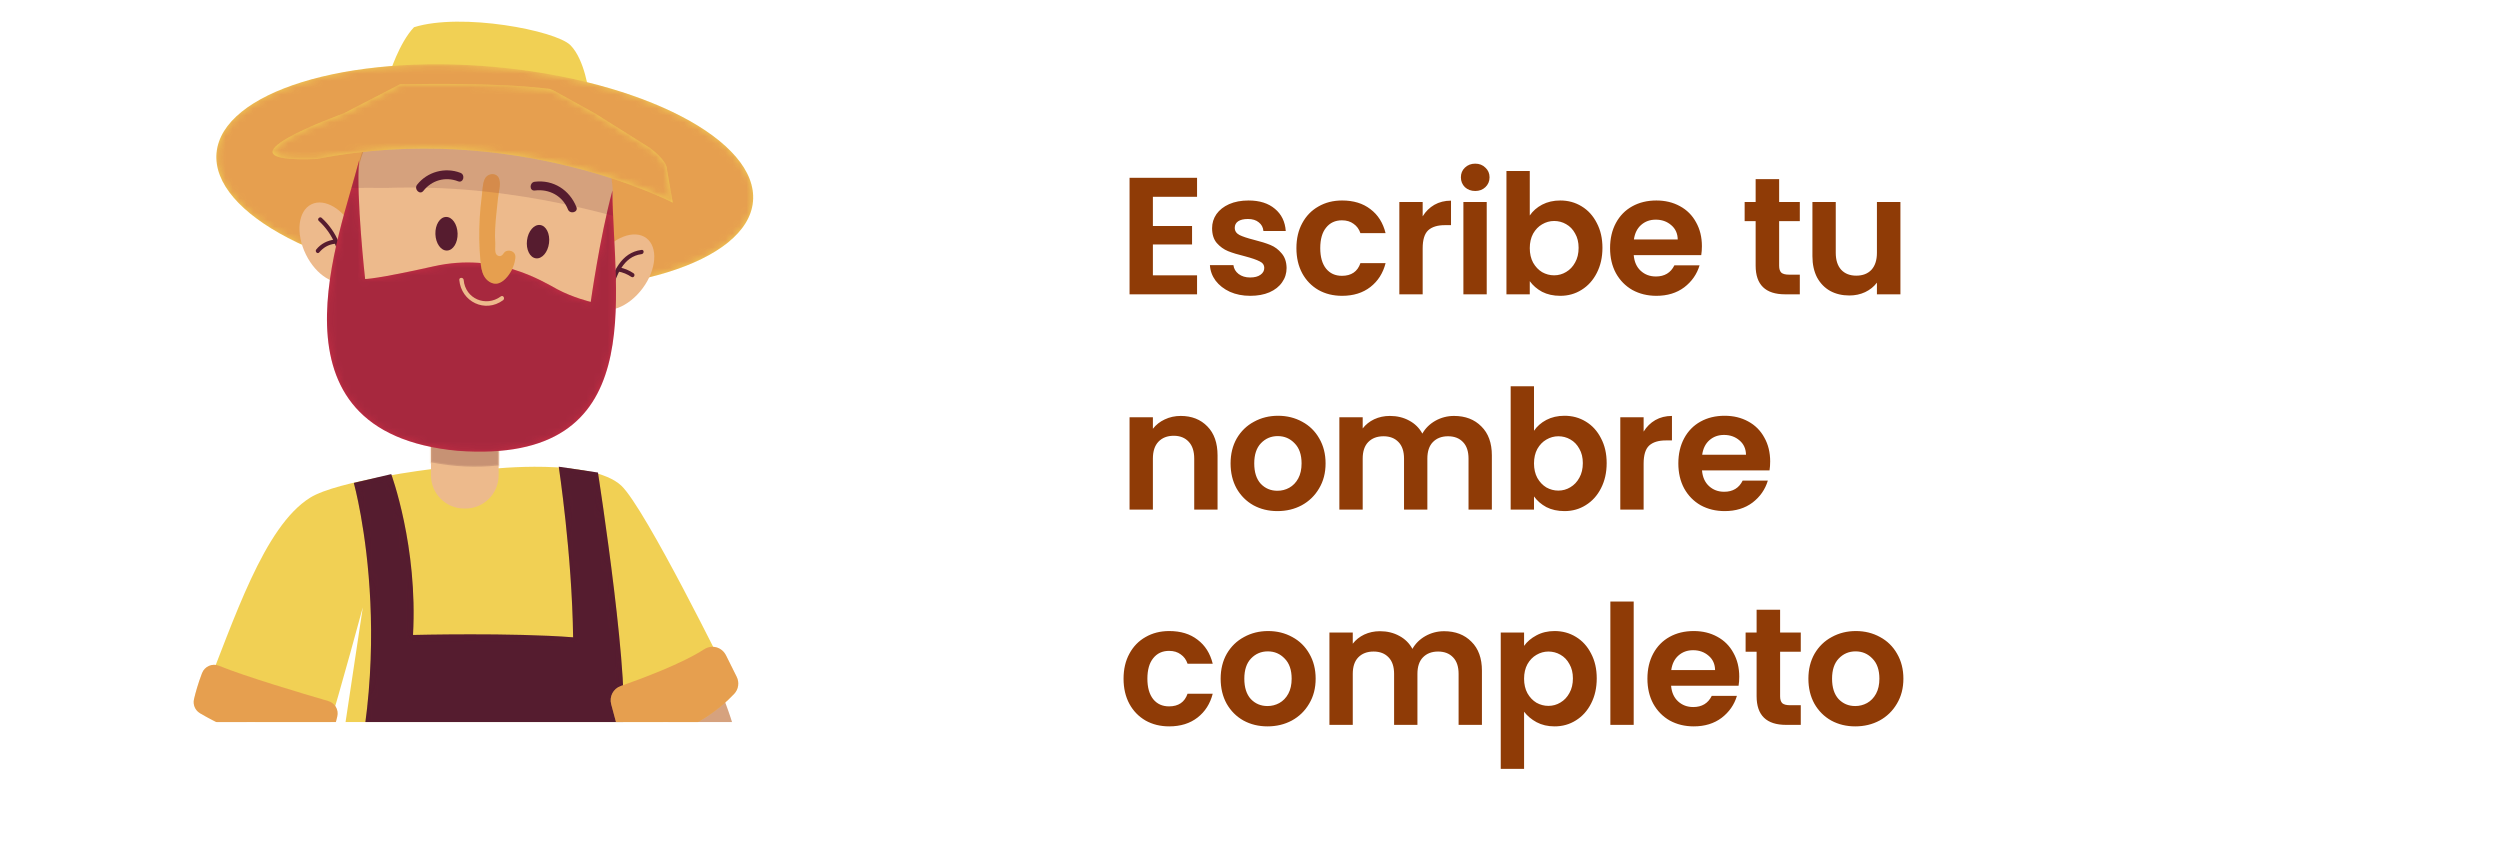 <svg width="360" height="125" viewBox="0 0 360 125" fill="none" xmlns="http://www.w3.org/2000/svg">
<g clip-path="url(#clip0_2424_17784)">
<g filter="url(#filter0_d_2424_17784)">
<path fill-rule="evenodd" clip-rule="evenodd" d="M29.263 97.248C33.736 86.083 37.978 72.719 44.663 68.545C48.6 66.088 62.228 64.418 62.228 64.418H70.665C70.665 64.418 85.183 62.796 89.465 66.814C92.927 70.065 104.75 94.133 104.75 94.133C104.75 94.133 96.924 102.372 89.465 102.372C89.683 112.363 89.723 121.397 89.723 121.397C89.723 121.397 90.015 122.734 90.49 125.191C78.131 126.222 61.278 126.263 46.869 122.625C47.175 119.041 47.365 116.883 47.385 116.659L52.245 84.332C52.245 84.332 49.177 95.734 46.978 102.936C43.544 102.936 31.951 100.187 29.263 97.241V97.248Z" fill="#F1D054"/>
<path fill-rule="evenodd" clip-rule="evenodd" d="M66.858 70.113H67.014C69.661 70.113 71.805 67.968 71.805 65.321V50.274H62.059V65.321C62.059 67.968 64.204 70.113 66.851 70.113H66.858Z" fill="#EDBA8C"/>
<path opacity="0.25" fill-rule="evenodd" clip-rule="evenodd" d="M71.812 63.903C68.568 64.249 65.269 64.1 62.066 63.455V56.376C65.29 56.898 68.547 57.163 71.812 57.177V63.903Z" fill="#561C2F" stroke="#EDBA8C" stroke-width="0.348" stroke-miterlimit="22.93"/>
<path fill-rule="evenodd" clip-rule="evenodd" d="M84.796 10.277C84.796 10.277 84.239 5.492 82.135 3.382C80.025 1.278 66.464 -1.349 59.616 0.802C57.464 3.069 56.086 7.542 56.086 7.542L84.796 10.277Z" fill="#F1D054"/>
<path fill-rule="evenodd" clip-rule="evenodd" d="M31.184 18.897C30.39 27.666 47.039 36.333 68.371 38.268C89.703 40.202 107.634 34.657 108.429 25.895C109.223 17.126 92.574 8.458 71.242 6.524C49.91 4.59 31.978 10.135 31.184 18.897Z" fill="#F1D054"/>
<mask id="mask0_2424_17784" style="mask-type:luminance" maskUnits="userSpaceOnUse" x="31" y="6" width="78" height="33">
<path d="M31.184 18.897C30.39 27.666 47.039 36.333 68.371 38.268C89.703 40.202 107.634 34.657 108.429 25.895C109.223 17.126 92.574 8.458 71.242 6.524C49.91 4.59 31.978 10.135 31.184 18.897Z" fill="white"/>
</mask>
<g mask="url(#mask0_2424_17784)">
<path opacity="0.3" fill-rule="evenodd" clip-rule="evenodd" d="M31.184 18.897C30.39 27.666 47.039 36.333 68.371 38.268C89.703 40.202 107.634 34.657 108.429 25.895C109.223 17.126 92.574 8.458 71.242 6.524C49.91 4.59 31.978 10.135 31.184 18.897Z" fill="#CB2E45"/>
</g>
<path fill-rule="evenodd" clip-rule="evenodd" d="M44.046 33.523C45.539 36.564 48.315 38.254 50.249 37.304C52.184 36.354 52.537 33.123 51.043 30.082C49.55 27.042 46.774 25.352 44.84 26.302C42.906 27.252 42.553 30.483 44.046 33.523Z" fill="#EDBA8C"/>
<path fill-rule="evenodd" clip-rule="evenodd" d="M49.543 40.114L51.417 22.474C52.285 14.288 59.629 8.356 67.814 9.232L74.9 9.985C83.085 10.854 89.017 18.198 88.142 26.383L86.269 44.023C85.4 52.208 78.056 58.14 69.871 57.265L62.785 56.511C54.6 55.642 48.668 48.299 49.543 40.114Z" fill="#EDBA8C"/>
<path fill-rule="evenodd" clip-rule="evenodd" d="M92.533 38.403C90.511 41.118 87.477 42.279 85.746 40.996C84.015 39.713 84.253 36.469 86.275 33.754C88.298 31.039 91.332 29.879 93.063 31.161C94.787 32.444 94.556 35.688 92.533 38.403Z" fill="#EDBA8C"/>
<path fill-rule="evenodd" clip-rule="evenodd" d="M92.391 33.476C89.73 33.808 88.76 36.591 88.074 38.797C87.959 39.17 87.368 39.014 87.484 38.634C88.271 36.109 89.411 33.238 92.391 32.865C92.778 32.818 92.778 33.422 92.391 33.476Z" fill="#561C2F"/>
<path fill-rule="evenodd" clip-rule="evenodd" d="M90.925 36.761C90.334 36.36 89.703 36.102 89.004 35.973C88.617 35.899 88.78 35.315 89.167 35.383C89.913 35.519 90.606 35.81 91.23 36.231C91.549 36.449 91.251 36.978 90.925 36.754V36.761Z" fill="#561C2F"/>
<path fill-rule="evenodd" clip-rule="evenodd" d="M48.899 35.974C49.034 33.164 47.976 30.591 45.906 28.691C45.614 28.426 46.048 27.992 46.333 28.263C48.512 30.272 49.638 33.021 49.503 35.98C49.482 36.374 48.878 36.374 48.892 35.98L48.899 35.974Z" fill="#561C2F"/>
<path fill-rule="evenodd" clip-rule="evenodd" d="M48.172 31.989C47.29 32.098 46.53 32.546 45.974 33.224C45.722 33.53 45.295 33.096 45.546 32.797C46.211 31.983 47.134 31.507 48.172 31.385C48.559 31.338 48.559 31.948 48.172 31.996V31.989Z" fill="#561C2F"/>
<path fill-rule="evenodd" clip-rule="evenodd" d="M88.183 24.327C86.343 31.202 85.067 40.358 85.067 40.358C85.067 40.358 82.434 39.713 80.249 38.532C78.063 37.351 71.486 33.204 62.5 35.22C54.138 37.093 52.577 37.059 52.577 37.059C52.577 37.059 51.254 25.168 51.709 19.976C49.136 30.394 37.252 59.145 65.921 61.798C93.904 63.848 88.278 39.401 88.189 24.333L88.183 24.327Z" fill="#CB2E45"/>
<mask id="mask1_2424_17784" style="mask-type:luminance" maskUnits="userSpaceOnUse" x="47" y="19" width="42" height="43">
<path d="M88.183 24.327C86.343 31.202 85.067 40.358 85.067 40.358C85.067 40.358 82.434 39.713 80.249 38.532C78.063 37.351 71.486 33.204 62.5 35.22C54.138 37.093 52.577 37.059 52.577 37.059C52.577 37.059 51.254 25.168 51.709 19.976C49.136 30.394 37.252 59.145 65.921 61.798C93.904 63.848 88.278 39.401 88.189 24.333L88.183 24.327Z" fill="white"/>
</mask>
<g mask="url(#mask1_2424_17784)">
<path opacity="0.3" fill-rule="evenodd" clip-rule="evenodd" d="M88.183 24.327C86.343 31.202 85.067 40.358 85.067 40.358C85.067 40.358 82.434 39.713 80.249 38.532C78.063 37.351 71.486 33.204 62.5 35.22C54.138 37.093 52.577 37.059 52.577 37.059C52.577 37.059 51.254 25.168 51.709 19.976C49.136 30.394 37.252 59.145 65.921 61.798C93.904 63.848 88.278 39.401 88.189 24.333L88.183 24.327Z" fill="#561C2F"/>
</g>
<path fill-rule="evenodd" clip-rule="evenodd" d="M46.869 122.618C46.951 122.632 47.039 122.645 47.127 122.659L47.147 121.824C58.57 93.725 50.948 66.421 50.948 66.421L56.337 65.158C56.337 65.158 60.192 75.577 59.473 88.316C59.473 88.316 73.828 87.963 82.529 88.655C82.373 76.669 80.459 64.086 80.459 64.086L86.106 64.927C86.106 64.927 91.176 97.492 89.465 102.365L89.723 121.39L90.239 123.955H90.253C90.375 124.58 90.524 125.326 90.68 126.168V126.182C93.599 141.609 101.757 191.963 94.834 241.244C83.404 242.079 81.83 241.224 81.83 241.224C81.83 241.224 79.298 178.68 72.07 145.579L50.134 239.839L36.98 238.556C36.98 238.556 44.772 147.106 46.869 122.611V122.618Z" fill="#561C2F"/>
<mask id="mask2_2424_17784" style="mask-type:luminance" maskUnits="userSpaceOnUse" x="36" y="64" width="62" height="178">
<path d="M46.869 122.618C46.951 122.632 47.039 122.645 47.127 122.659L47.147 121.824C58.57 93.725 50.948 66.421 50.948 66.421L56.337 65.158C56.337 65.158 60.192 75.577 59.473 88.316C59.473 88.316 73.828 87.963 82.529 88.655C82.373 76.669 80.459 64.086 80.459 64.086L86.106 64.927C86.106 64.927 91.176 97.492 89.465 102.365L89.723 121.39L90.239 123.955H90.253C90.375 124.58 90.524 125.326 90.68 126.168V126.182C93.599 141.609 101.757 191.963 94.834 241.244C83.404 242.079 81.83 241.224 81.83 241.224C81.83 241.224 79.298 178.68 72.07 145.579L50.134 239.839L36.98 238.556C36.98 238.556 44.772 147.106 46.869 122.611V122.618Z" fill="white"/>
</mask>
<g mask="url(#mask2_2424_17784)">
<path opacity="0.3" fill-rule="evenodd" clip-rule="evenodd" d="M46.869 122.618C46.951 122.632 47.039 122.645 47.127 122.659L47.147 121.824C58.57 93.725 50.948 66.421 50.948 66.421L56.337 65.158C56.337 65.158 60.192 75.577 59.473 88.316C59.473 88.316 73.828 87.963 82.529 88.655C82.373 76.669 80.459 64.086 80.459 64.086L86.106 64.927C86.106 64.927 91.176 97.492 89.465 102.365L89.723 121.39L90.239 123.955H90.253C90.375 124.58 90.524 125.326 90.68 126.168V126.182C93.599 141.609 101.757 191.963 94.834 241.244C83.404 242.079 81.83 241.224 81.83 241.224C81.83 241.224 79.298 178.68 72.07 145.579L50.134 239.839L36.98 238.556C36.98 238.556 44.772 147.106 46.869 122.611V122.618Z" fill="#561C2F"/>
</g>
<path fill-rule="evenodd" clip-rule="evenodd" d="M69.185 34.501C68.995 32.417 68.961 30.313 69.084 28.223C69.145 27.198 69.24 26.173 69.375 25.155C69.47 24.408 69.47 23.404 69.776 22.705C70.19 21.754 71.622 21.653 71.907 22.718C72.138 23.567 71.805 24.517 71.717 25.365C71.575 26.845 71.371 28.317 71.303 29.797C71.269 30.517 71.269 31.229 71.317 31.949C71.344 32.39 71.194 33.245 71.527 33.584C71.71 33.768 72.022 33.822 72.24 33.679C72.409 33.571 72.491 33.367 72.633 33.225C72.878 32.967 73.292 32.906 73.624 33.035C74.35 33.327 74.262 33.931 74.12 34.562C73.909 35.471 73.461 36.326 72.803 36.998C72.457 37.351 72.036 37.657 71.547 37.718C70.808 37.813 70.088 37.304 69.722 36.659C69.348 36.007 69.26 35.247 69.192 34.501H69.185Z" fill="#F1D054"/>
<path fill-rule="evenodd" clip-rule="evenodd" d="M75.891 31.48C75.721 32.804 76.298 33.971 77.174 34.08C78.049 34.188 78.898 33.204 79.061 31.881C79.23 30.557 78.653 29.39 77.778 29.281C76.902 29.173 76.054 30.157 75.891 31.48Z" fill="#561C2F"/>
<path fill-rule="evenodd" clip-rule="evenodd" d="M65.894 30.496C65.934 31.833 65.249 32.94 64.366 32.96C63.484 32.987 62.737 31.922 62.697 30.585C62.656 29.247 63.342 28.141 64.224 28.121C65.106 28.094 65.853 29.159 65.894 30.496Z" fill="#561C2F"/>
<path fill-rule="evenodd" clip-rule="evenodd" d="M81.782 27.028C80.995 25.06 79.074 24.062 77.011 24.313C76.203 24.408 76.21 23.146 77.011 23.051C79.685 22.732 82.02 24.232 83.004 26.695C83.309 27.456 82.081 27.781 81.782 27.035V27.028Z" fill="#561C2F"/>
<path fill-rule="evenodd" clip-rule="evenodd" d="M65.969 22.989C64.129 22.277 62.181 22.827 60.96 24.374C60.457 25.012 59.568 24.116 60.064 23.478C61.53 21.612 64.095 20.919 66.301 21.768C67.055 22.06 66.729 23.281 65.962 22.989H65.969Z" fill="#561C2F"/>
<path fill-rule="evenodd" clip-rule="evenodd" d="M31.68 99.372L45.349 104.673C45.016 106.18 44.684 107.687 44.351 109.193C53.65 109.539 62.941 109.96 72.233 110.422C72.993 112.974 73.624 115.566 73.977 118.207C60.566 123.507 45.152 123.541 31.72 118.288C31.232 118.098 30.723 117.881 30.383 117.48C29.942 116.958 29.861 116.225 29.82 115.546C29.48 110.096 30.119 104.592 31.693 99.365L31.68 99.372Z" fill="#EDBA8C"/>
<mask id="mask3_2424_17784" style="mask-type:luminance" maskUnits="userSpaceOnUse" x="29" y="99" width="45" height="24">
<path d="M31.68 99.372L45.349 104.673C45.016 106.18 44.684 107.687 44.351 109.193C53.65 109.539 62.941 109.96 72.233 110.422C72.993 112.974 73.624 115.566 73.977 118.207C60.566 123.507 45.152 123.541 31.72 118.288C31.232 118.098 30.723 117.881 30.383 117.48C29.942 116.958 29.861 116.225 29.82 115.546C29.48 110.096 30.119 104.592 31.693 99.365L31.68 99.372Z" fill="white"/>
</mask>
<g mask="url(#mask3_2424_17784)">
<path opacity="0.2" fill-rule="evenodd" clip-rule="evenodd" d="M31.68 99.372L45.349 104.673C45.016 106.18 44.684 107.687 44.351 109.193C53.65 109.539 62.941 109.96 72.233 110.422C72.993 112.974 73.624 115.566 73.977 118.207C60.566 123.507 45.152 123.541 31.72 118.288C31.232 118.098 30.723 117.881 30.383 117.48C29.942 116.958 29.861 116.225 29.82 115.546C29.48 110.096 30.119 104.592 31.693 99.365L31.68 99.372Z" fill="#CB2E45"/>
</g>
<path fill-rule="evenodd" clip-rule="evenodd" d="M72.443 40.113C69.857 42.007 66.416 40.337 66.138 37.195C66.104 36.788 66.735 36.794 66.769 37.195C67.006 39.91 69.966 41.145 72.124 39.564C72.457 39.319 72.769 39.869 72.443 40.113Z" fill="#EDBA8C"/>
<path opacity="0.16" fill-rule="evenodd" clip-rule="evenodd" d="M88.258 27.951C87.81 27.836 87.368 27.72 86.927 27.605C80.88 26.044 74.677 24.91 68.46 24.32C64.163 23.913 59.88 23.804 55.605 23.94C53.921 23.92 52.252 23.92 50.609 23.94C50.609 23.94 52.245 17.465 53.663 15.456C65.093 14.845 77.113 16.23 87.606 20.512C88.162 22.358 88.366 24.34 88.149 26.377L88.258 27.944V27.951Z" fill="#561C2F"/>
<path fill-rule="evenodd" clip-rule="evenodd" d="M49.489 13.209L57.613 9.015C60.735 8.961 63.864 8.947 66.986 8.995C71.052 9.056 75.056 9.198 79.088 9.673L79.706 9.911L85.678 13.216L93.565 18.171C93.565 18.171 96.035 19.942 96.035 21.232L96.877 26.064C96.877 26.064 74.106 14.18 45.641 19.773C29.27 20.451 49.503 13.209 49.503 13.209H49.489Z" fill="#F1D054"/>
<mask id="mask4_2424_17784" style="mask-type:luminance" maskUnits="userSpaceOnUse" x="39" y="8" width="58" height="19">
<path d="M49.489 13.209L57.613 9.015C60.735 8.961 63.864 8.947 66.986 8.995C71.052 9.056 75.056 9.198 79.088 9.673L79.706 9.911L85.678 13.216L93.565 18.171C93.565 18.171 96.035 19.942 96.035 21.232L96.877 26.064C96.877 26.064 74.106 14.18 45.641 19.773C29.27 20.451 49.503 13.209 49.503 13.209H49.489Z" fill="white"/>
</mask>
<g mask="url(#mask4_2424_17784)">
<path opacity="0.3" fill-rule="evenodd" clip-rule="evenodd" d="M49.489 13.209L57.613 9.015C60.735 8.961 63.864 8.947 66.986 8.995C71.052 9.056 75.056 9.198 79.088 9.673L79.706 9.911L85.678 13.216L93.565 18.171C93.565 18.171 96.035 19.942 96.035 21.232L96.877 26.064C96.877 26.064 74.106 14.18 45.641 19.773C29.27 20.451 49.503 13.209 49.503 13.209H49.489Z" fill="#CB2E45"/>
</g>
<path fill-rule="evenodd" clip-rule="evenodd" d="M104.03 96.996C106.338 102.738 107.661 108.881 107.926 115.064C107.953 115.654 107.96 116.292 107.641 116.795C107.37 117.229 106.901 117.494 106.447 117.724C99.408 121.308 91.046 120.568 83.194 119.733C82.203 119.625 71.031 118.145 71.065 117.697C71.248 115.193 71.642 112.709 72.233 110.265C76.386 109.166 80.635 109.078 84.911 108.704C87.354 108.494 89.818 108.161 92.255 107.971C92.18 106.288 92.099 104.605 92.024 102.922L104.03 96.99V96.996Z" fill="#EDBA8C"/>
<path opacity="0.15" fill-rule="evenodd" clip-rule="evenodd" d="M31.68 99.372L45.349 104.673C45.078 105.915 44.799 107.157 44.521 108.399C43.659 108.474 42.797 108.508 41.935 108.514C37.944 108.548 33.947 108.223 30.003 107.571C30.316 104.795 30.865 102.046 31.673 99.372H31.68Z" fill="#561C2F"/>
<path opacity="0.15" fill-rule="evenodd" clip-rule="evenodd" d="M92.167 106.119C92.119 105.053 92.072 103.988 92.017 102.929L104.024 96.997C104.838 99.019 105.524 101.089 106.087 103.2C101.703 105.399 96.897 106.662 92.167 106.126V106.119Z" fill="#561C2F"/>
<path fill-rule="evenodd" clip-rule="evenodd" d="M47.276 97.832C43.679 96.786 35.216 94.268 31.551 92.755C30.573 92.347 29.46 92.843 29.087 93.827C28.51 95.347 28.15 96.651 27.94 97.553C27.75 98.347 28.096 99.169 28.802 99.589C31.496 101.191 38.643 104.944 45.987 104.578C46.801 104.537 47.514 103.994 47.738 103.207C48.118 101.863 48.389 100.825 48.566 100.051C48.797 99.08 48.227 98.11 47.27 97.832H47.276Z" fill="#F1D054"/>
<path fill-rule="evenodd" clip-rule="evenodd" d="M104.533 91.228L106.08 94.336C106.487 95.151 106.352 96.128 105.727 96.793C103.766 98.877 98.927 103.078 91.298 103.669C90.246 103.75 89.289 103.058 89.017 102.04C88.569 100.35 88.244 99.148 88.013 98.3C87.707 97.194 88.305 96.046 89.391 95.666C92.424 94.601 98.268 92.422 101.404 90.373C102.49 89.66 103.956 90.067 104.533 91.234V91.228Z" fill="#F1D054"/>
<path opacity="0.3" fill-rule="evenodd" clip-rule="evenodd" d="M47.276 97.832C43.679 96.786 35.216 94.268 31.551 92.755C30.573 92.347 29.46 92.843 29.087 93.827C28.51 95.347 28.15 96.651 27.94 97.553C27.75 98.347 28.096 99.169 28.802 99.589C31.496 101.191 38.643 104.944 45.987 104.578C46.801 104.537 47.514 103.994 47.738 103.207C48.118 101.863 48.389 100.825 48.566 100.051C48.797 99.08 48.227 98.11 47.27 97.832H47.276Z" fill="#CB2E45"/>
<path opacity="0.3" fill-rule="evenodd" clip-rule="evenodd" d="M104.533 91.228L106.08 94.336C106.487 95.151 106.352 96.128 105.727 96.793C103.766 98.877 98.927 103.078 91.298 103.669C90.246 103.75 89.289 103.058 89.017 102.04C88.569 100.35 88.244 99.148 88.013 98.3C87.707 97.194 88.305 96.046 89.391 95.666C92.424 94.601 98.268 92.422 101.404 90.373C102.49 89.66 103.956 90.067 104.533 91.234V91.228Z" fill="#CB2E45"/>
<path opacity="0.3" fill-rule="evenodd" clip-rule="evenodd" d="M69.185 34.501C68.995 32.417 68.961 30.313 69.084 28.223C69.145 27.198 69.24 26.173 69.375 25.155C69.47 24.408 69.47 23.404 69.776 22.705C70.19 21.754 71.622 21.653 71.907 22.718C72.138 23.567 71.805 24.517 71.717 25.365C71.575 26.845 71.371 28.317 71.303 29.797C71.269 30.517 71.269 31.229 71.317 31.949C71.344 32.39 71.194 33.245 71.527 33.584C71.71 33.768 72.022 33.822 72.24 33.679C72.409 33.571 72.491 33.367 72.633 33.225C72.878 32.967 73.292 32.906 73.624 33.035C74.35 33.327 74.262 33.931 74.12 34.562C73.909 35.471 73.461 36.326 72.803 36.998C72.457 37.351 72.036 37.657 71.547 37.718C70.808 37.813 70.088 37.304 69.722 36.659C69.348 36.007 69.26 35.247 69.192 34.501H69.185Z" fill="#CB2E45"/>
</g>
</g>
<path d="M168.304 18.855C152.748 19.361 136.962 31.351 121.6 44.409L151.939 64.21C151.626 41.484 156.408 33.533 168.304 18.855Z" fill="white"/>
<rect x="144.099" width="199.901" height="125" rx="16" fill="white"/>
<path d="M166.016 28.342V32.542H171.656V35.206H166.016V39.646H172.376V42.382H162.656V25.606H172.376V28.342H166.016ZM180.037 42.598C178.949 42.598 177.973 42.406 177.109 42.022C176.245 41.622 175.557 41.086 175.045 40.414C174.549 39.742 174.277 38.998 174.229 38.182H177.613C177.677 38.694 177.925 39.118 178.357 39.454C178.805 39.79 179.357 39.958 180.013 39.958C180.653 39.958 181.149 39.83 181.501 39.574C181.869 39.318 182.053 38.99 182.053 38.59C182.053 38.158 181.829 37.838 181.381 37.63C180.949 37.406 180.253 37.166 179.293 36.91C178.301 36.67 177.485 36.422 176.845 36.166C176.221 35.91 175.677 35.518 175.213 34.99C174.765 34.462 174.541 33.75 174.541 32.854C174.541 32.118 174.749 31.446 175.165 30.838C175.597 30.23 176.205 29.75 176.989 29.398C177.789 29.046 178.725 28.87 179.797 28.87C181.381 28.87 182.645 29.27 183.589 30.07C184.533 30.854 185.053 31.918 185.149 33.262H181.933C181.885 32.734 181.661 32.318 181.261 32.014C180.877 31.694 180.357 31.534 179.701 31.534C179.093 31.534 178.621 31.646 178.285 31.87C177.965 32.094 177.805 32.406 177.805 32.806C177.805 33.254 178.029 33.598 178.477 33.838C178.925 34.062 179.621 34.294 180.565 34.534C181.525 34.774 182.317 35.022 182.941 35.278C183.565 35.534 184.101 35.934 184.549 36.478C185.013 37.006 185.253 37.71 185.269 38.59C185.269 39.358 185.053 40.046 184.621 40.654C184.205 41.262 183.597 41.742 182.797 42.094C182.013 42.43 181.093 42.598 180.037 42.598ZM186.684 35.734C186.684 34.358 186.964 33.158 187.524 32.134C188.084 31.094 188.86 30.294 189.852 29.734C190.844 29.158 191.98 28.87 193.26 28.87C194.908 28.87 196.268 29.286 197.34 30.118C198.428 30.934 199.156 32.086 199.524 33.574H195.9C195.708 32.998 195.38 32.55 194.916 32.23C194.468 31.894 193.908 31.726 193.236 31.726C192.276 31.726 191.516 32.078 190.956 32.782C190.396 33.47 190.116 34.454 190.116 35.734C190.116 36.998 190.396 37.982 190.956 38.686C191.516 39.374 192.276 39.718 193.236 39.718C194.596 39.718 195.484 39.11 195.9 37.894H199.524C199.156 39.334 198.428 40.478 197.34 41.326C196.252 42.174 194.892 42.598 193.26 42.598C191.98 42.598 190.844 42.318 189.852 41.758C188.86 41.182 188.084 40.382 187.524 39.358C186.964 38.318 186.684 37.11 186.684 35.734ZM204.865 31.15C205.297 30.446 205.857 29.894 206.545 29.494C207.249 29.094 208.049 28.894 208.945 28.894V32.422H208.057C207.001 32.422 206.201 32.67 205.657 33.166C205.129 33.662 204.865 34.526 204.865 35.758V42.382H201.505V29.086H204.865V31.15ZM212.432 27.502C211.84 27.502 211.344 27.318 210.944 26.95C210.56 26.566 210.368 26.094 210.368 25.534C210.368 24.974 210.56 24.51 210.944 24.142C211.344 23.758 211.84 23.566 212.432 23.566C213.024 23.566 213.512 23.758 213.896 24.142C214.296 24.51 214.496 24.974 214.496 25.534C214.496 26.094 214.296 26.566 213.896 26.95C213.512 27.318 213.024 27.502 212.432 27.502ZM214.088 29.086V42.382H210.728V29.086H214.088ZM220.288 31.03C220.72 30.39 221.312 29.87 222.064 29.47C222.832 29.07 223.704 28.87 224.68 28.87C225.816 28.87 226.84 29.15 227.752 29.71C228.68 30.27 229.408 31.07 229.936 32.11C230.48 33.134 230.752 34.326 230.752 35.686C230.752 37.046 230.48 38.254 229.936 39.31C229.408 40.35 228.68 41.158 227.752 41.734C226.84 42.31 225.816 42.598 224.68 42.598C223.688 42.598 222.816 42.406 222.064 42.022C221.328 41.622 220.736 41.11 220.288 40.486V42.382H216.928V24.622H220.288V31.03ZM227.32 35.686C227.32 34.886 227.152 34.198 226.816 33.622C226.496 33.03 226.064 32.582 225.52 32.278C224.992 31.974 224.416 31.822 223.792 31.822C223.184 31.822 222.608 31.982 222.064 32.302C221.536 32.606 221.104 33.054 220.768 33.646C220.448 34.238 220.288 34.934 220.288 35.734C220.288 36.534 220.448 37.23 220.768 37.822C221.104 38.414 221.536 38.87 222.064 39.19C222.608 39.494 223.184 39.646 223.792 39.646C224.416 39.646 224.992 39.486 225.52 39.166C226.064 38.846 226.496 38.39 226.816 37.798C227.152 37.206 227.32 36.502 227.32 35.686ZM245.074 35.446C245.074 35.926 245.042 36.358 244.978 36.742H235.258C235.338 37.702 235.674 38.454 236.266 38.998C236.858 39.542 237.586 39.814 238.45 39.814C239.698 39.814 240.586 39.278 241.114 38.206H244.738C244.354 39.486 243.618 40.542 242.53 41.374C241.442 42.19 240.106 42.598 238.522 42.598C237.242 42.598 236.09 42.318 235.066 41.758C234.058 41.182 233.266 40.374 232.69 39.334C232.13 38.294 231.85 37.094 231.85 35.734C231.85 34.358 232.13 33.15 232.69 32.11C233.25 31.07 234.034 30.27 235.042 29.71C236.05 29.15 237.21 28.87 238.522 28.87C239.786 28.87 240.914 29.142 241.906 29.686C242.914 30.23 243.69 31.006 244.234 32.014C244.794 33.006 245.074 34.15 245.074 35.446ZM241.594 34.486C241.578 33.622 241.266 32.934 240.658 32.422C240.05 31.894 239.306 31.63 238.426 31.63C237.594 31.63 236.89 31.886 236.314 32.398C235.754 32.894 235.41 33.59 235.282 34.486H241.594ZM256.197 31.846V38.278C256.197 38.726 256.301 39.054 256.509 39.262C256.733 39.454 257.101 39.55 257.613 39.55H259.173V42.382H257.061C254.229 42.382 252.813 41.006 252.813 38.254V31.846H251.229V29.086H252.813V25.798H256.197V29.086H259.173V31.846H256.197ZM273.661 29.086V42.382H270.277V40.702C269.845 41.278 269.277 41.734 268.573 42.07C267.885 42.39 267.133 42.55 266.317 42.55C265.277 42.55 264.357 42.334 263.557 41.902C262.757 41.454 262.125 40.806 261.661 39.958C261.213 39.094 260.989 38.07 260.989 36.886V29.086H264.349V36.406C264.349 37.462 264.613 38.278 265.141 38.854C265.669 39.414 266.389 39.694 267.301 39.694C268.229 39.694 268.957 39.414 269.485 38.854C270.013 38.278 270.277 37.462 270.277 36.406V29.086H273.661ZM170.024 59.894C171.608 59.894 172.888 60.398 173.864 61.406C174.84 62.398 175.328 63.79 175.328 65.582V73.382H171.968V66.038C171.968 64.982 171.704 64.174 171.176 63.614C170.648 63.038 169.928 62.75 169.016 62.75C168.088 62.75 167.352 63.038 166.808 63.614C166.28 64.174 166.016 64.982 166.016 66.038V73.382H162.656V60.086H166.016V61.742C166.464 61.166 167.032 60.718 167.72 60.398C168.424 60.062 169.192 59.894 170.024 59.894ZM183.947 73.598C182.667 73.598 181.515 73.318 180.491 72.758C179.467 72.182 178.659 71.374 178.067 70.334C177.491 69.294 177.203 68.094 177.203 66.734C177.203 65.374 177.499 64.174 178.091 63.134C178.699 62.094 179.523 61.294 180.563 60.734C181.603 60.158 182.763 59.87 184.043 59.87C185.323 59.87 186.483 60.158 187.523 60.734C188.563 61.294 189.379 62.094 189.971 63.134C190.579 64.174 190.883 65.374 190.883 66.734C190.883 68.094 190.571 69.294 189.947 70.334C189.339 71.374 188.507 72.182 187.451 72.758C186.411 73.318 185.243 73.598 183.947 73.598ZM183.947 70.67C184.555 70.67 185.123 70.526 185.651 70.238C186.195 69.934 186.627 69.486 186.947 68.894C187.267 68.302 187.427 67.582 187.427 66.734C187.427 65.47 187.091 64.502 186.419 63.83C185.763 63.142 184.955 62.798 183.995 62.798C183.035 62.798 182.227 63.142 181.571 63.83C180.931 64.502 180.611 65.47 180.611 66.734C180.611 67.998 180.923 68.974 181.547 69.662C182.187 70.334 182.987 70.67 183.947 70.67ZM209.38 59.894C211.012 59.894 212.324 60.398 213.316 61.406C214.324 62.398 214.828 63.79 214.828 65.582V73.382H211.468V66.038C211.468 64.998 211.204 64.206 210.676 63.662C210.148 63.102 209.428 62.822 208.516 62.822C207.604 62.822 206.876 63.102 206.332 63.662C205.804 64.206 205.54 64.998 205.54 66.038V73.382H202.18V66.038C202.18 64.998 201.916 64.206 201.388 63.662C200.86 63.102 200.14 62.822 199.228 62.822C198.3 62.822 197.564 63.102 197.02 63.662C196.492 64.206 196.228 64.998 196.228 66.038V73.382H192.868V60.086H196.228V61.694C196.66 61.134 197.212 60.694 197.884 60.374C198.572 60.054 199.324 59.894 200.14 59.894C201.18 59.894 202.108 60.118 202.924 60.566C203.74 60.998 204.372 61.622 204.82 62.438C205.252 61.67 205.876 61.054 206.692 60.59C207.524 60.126 208.42 59.894 209.38 59.894ZM220.896 62.03C221.328 61.39 221.92 60.87 222.672 60.47C223.44 60.07 224.312 59.87 225.288 59.87C226.424 59.87 227.448 60.15 228.36 60.71C229.288 61.27 230.016 62.07 230.544 63.11C231.088 64.134 231.36 65.326 231.36 66.686C231.36 68.046 231.088 69.254 230.544 70.31C230.016 71.35 229.288 72.158 228.36 72.734C227.448 73.31 226.424 73.598 225.288 73.598C224.296 73.598 223.424 73.406 222.672 73.022C221.936 72.622 221.344 72.11 220.896 71.486V73.382H217.536V55.622H220.896V62.03ZM227.928 66.686C227.928 65.886 227.76 65.198 227.424 64.622C227.104 64.03 226.672 63.582 226.128 63.278C225.6 62.974 225.024 62.822 224.4 62.822C223.792 62.822 223.216 62.982 222.672 63.302C222.144 63.606 221.712 64.054 221.376 64.646C221.056 65.238 220.896 65.934 220.896 66.734C220.896 67.534 221.056 68.23 221.376 68.822C221.712 69.414 222.144 69.87 222.672 70.19C223.216 70.494 223.792 70.646 224.4 70.646C225.024 70.646 225.6 70.486 226.128 70.166C226.672 69.846 227.104 69.39 227.424 68.798C227.76 68.206 227.928 67.502 227.928 66.686ZM236.682 62.15C237.114 61.446 237.674 60.894 238.362 60.494C239.066 60.094 239.866 59.894 240.762 59.894V63.422H239.874C238.818 63.422 238.018 63.67 237.474 64.166C236.946 64.662 236.682 65.526 236.682 66.758V73.382H233.322V60.086H236.682V62.15ZM254.905 66.446C254.905 66.926 254.873 67.358 254.809 67.742H245.089C245.169 68.702 245.505 69.454 246.097 69.998C246.689 70.542 247.417 70.814 248.281 70.814C249.529 70.814 250.417 70.278 250.945 69.206H254.569C254.185 70.486 253.449 71.542 252.361 72.374C251.273 73.19 249.937 73.598 248.353 73.598C247.073 73.598 245.921 73.318 244.897 72.758C243.889 72.182 243.097 71.374 242.521 70.334C241.961 69.294 241.681 68.094 241.681 66.734C241.681 65.358 241.961 64.15 242.521 63.11C243.081 62.07 243.865 61.27 244.873 60.71C245.881 60.15 247.041 59.87 248.353 59.87C249.617 59.87 250.745 60.142 251.737 60.686C252.745 61.23 253.521 62.006 254.065 63.014C254.625 64.006 254.905 65.15 254.905 66.446ZM251.425 65.486C251.409 64.622 251.097 63.934 250.489 63.422C249.881 62.894 249.137 62.63 248.257 62.63C247.425 62.63 246.721 62.886 246.145 63.398C245.585 63.894 245.241 64.59 245.113 65.486H251.425ZM161.792 97.734C161.792 96.358 162.072 95.158 162.632 94.134C163.192 93.094 163.968 92.294 164.96 91.734C165.952 91.158 167.088 90.87 168.368 90.87C170.016 90.87 171.376 91.286 172.448 92.118C173.536 92.934 174.264 94.086 174.632 95.574H171.008C170.816 94.998 170.488 94.55 170.024 94.23C169.576 93.894 169.016 93.726 168.344 93.726C167.384 93.726 166.624 94.078 166.064 94.782C165.504 95.47 165.224 96.454 165.224 97.734C165.224 98.998 165.504 99.982 166.064 100.686C166.624 101.374 167.384 101.718 168.344 101.718C169.704 101.718 170.592 101.11 171.008 99.894H174.632C174.264 101.334 173.536 102.478 172.448 103.326C171.36 104.174 170 104.598 168.368 104.598C167.088 104.598 165.952 104.318 164.96 103.758C163.968 103.182 163.192 102.382 162.632 101.358C162.072 100.318 161.792 99.11 161.792 97.734ZM182.518 104.598C181.238 104.598 180.086 104.318 179.062 103.758C178.038 103.182 177.23 102.374 176.638 101.334C176.062 100.294 175.774 99.094 175.774 97.734C175.774 96.374 176.07 95.174 176.662 94.134C177.27 93.094 178.094 92.294 179.134 91.734C180.174 91.158 181.334 90.87 182.614 90.87C183.894 90.87 185.054 91.158 186.094 91.734C187.134 92.294 187.95 93.094 188.542 94.134C189.15 95.174 189.454 96.374 189.454 97.734C189.454 99.094 189.142 100.294 188.518 101.334C187.91 102.374 187.078 103.182 186.022 103.758C184.982 104.318 183.814 104.598 182.518 104.598ZM182.518 101.67C183.126 101.67 183.694 101.526 184.222 101.238C184.766 100.934 185.198 100.486 185.518 99.894C185.838 99.302 185.998 98.582 185.998 97.734C185.998 96.47 185.662 95.502 184.99 94.83C184.334 94.142 183.526 93.798 182.566 93.798C181.606 93.798 180.798 94.142 180.142 94.83C179.502 95.502 179.182 96.47 179.182 97.734C179.182 98.998 179.494 99.974 180.118 100.662C180.758 101.334 181.558 101.67 182.518 101.67ZM207.95 90.894C209.582 90.894 210.894 91.398 211.886 92.406C212.894 93.398 213.398 94.79 213.398 96.582V104.382H210.038V97.038C210.038 95.998 209.774 95.206 209.246 94.662C208.718 94.102 207.998 93.822 207.086 93.822C206.174 93.822 205.446 94.102 204.902 94.662C204.374 95.206 204.11 95.998 204.11 97.038V104.382H200.75V97.038C200.75 95.998 200.486 95.206 199.958 94.662C199.43 94.102 198.71 93.822 197.798 93.822C196.87 93.822 196.134 94.102 195.59 94.662C195.062 95.206 194.798 95.998 194.798 97.038V104.382H191.438V91.086H194.798V92.694C195.23 92.134 195.782 91.694 196.454 91.374C197.142 91.054 197.894 90.894 198.71 90.894C199.75 90.894 200.678 91.118 201.494 91.566C202.31 91.998 202.942 92.622 203.39 93.438C203.822 92.67 204.446 92.054 205.262 91.59C206.094 91.126 206.99 90.894 207.95 90.894ZM219.467 93.006C219.899 92.398 220.491 91.894 221.243 91.494C222.011 91.078 222.883 90.87 223.859 90.87C224.995 90.87 226.019 91.15 226.931 91.71C227.859 92.27 228.587 93.07 229.115 94.11C229.659 95.134 229.931 96.326 229.931 97.686C229.931 99.046 229.659 100.254 229.115 101.31C228.587 102.35 227.859 103.158 226.931 103.734C226.019 104.31 224.995 104.598 223.859 104.598C222.883 104.598 222.019 104.398 221.267 103.998C220.531 103.598 219.931 103.094 219.467 102.486V110.718H216.107V91.086H219.467V93.006ZM226.499 97.686C226.499 96.886 226.331 96.198 225.995 95.622C225.675 95.03 225.243 94.582 224.699 94.278C224.171 93.974 223.595 93.822 222.971 93.822C222.363 93.822 221.787 93.982 221.243 94.302C220.715 94.606 220.283 95.054 219.947 95.646C219.627 96.238 219.467 96.934 219.467 97.734C219.467 98.534 219.627 99.23 219.947 99.822C220.283 100.414 220.715 100.87 221.243 101.19C221.787 101.494 222.363 101.646 222.971 101.646C223.595 101.646 224.171 101.486 224.699 101.166C225.243 100.846 225.675 100.39 225.995 99.798C226.331 99.206 226.499 98.502 226.499 97.686ZM235.252 86.622V104.382H231.892V86.622H235.252ZM250.452 97.446C250.452 97.926 250.42 98.358 250.356 98.742H240.636C240.716 99.702 241.052 100.454 241.644 100.998C242.236 101.542 242.964 101.814 243.828 101.814C245.076 101.814 245.964 101.278 246.492 100.206H250.116C249.732 101.486 248.996 102.542 247.908 103.374C246.82 104.19 245.484 104.598 243.9 104.598C242.62 104.598 241.468 104.318 240.444 103.758C239.436 103.182 238.644 102.374 238.068 101.334C237.508 100.294 237.228 99.094 237.228 97.734C237.228 96.358 237.508 95.15 238.068 94.11C238.628 93.07 239.412 92.27 240.42 91.71C241.428 91.15 242.588 90.87 243.9 90.87C245.164 90.87 246.292 91.142 247.284 91.686C248.292 92.23 249.068 93.006 249.612 94.014C250.172 95.006 250.452 96.15 250.452 97.446ZM246.972 96.486C246.956 95.622 246.644 94.934 246.036 94.422C245.428 93.894 244.684 93.63 243.804 93.63C242.972 93.63 242.268 93.886 241.692 94.398C241.132 94.894 240.788 95.59 240.66 96.486H246.972ZM256.336 93.846V100.278C256.336 100.726 256.44 101.054 256.648 101.262C256.872 101.454 257.24 101.55 257.752 101.55H259.312V104.382H257.2C254.368 104.382 252.952 103.006 252.952 100.254V93.846H251.368V91.086H252.952V87.798H256.336V91.086H259.312V93.846H256.336ZM267.153 104.598C265.873 104.598 264.721 104.318 263.697 103.758C262.673 103.182 261.865 102.374 261.273 101.334C260.697 100.294 260.409 99.094 260.409 97.734C260.409 96.374 260.705 95.174 261.297 94.134C261.905 93.094 262.729 92.294 263.769 91.734C264.809 91.158 265.969 90.87 267.249 90.87C268.529 90.87 269.689 91.158 270.729 91.734C271.769 92.294 272.585 93.094 273.177 94.134C273.785 95.174 274.089 96.374 274.089 97.734C274.089 99.094 273.777 100.294 273.153 101.334C272.545 102.374 271.713 103.182 270.657 103.758C269.617 104.318 268.449 104.598 267.153 104.598ZM267.153 101.67C267.761 101.67 268.329 101.526 268.857 101.238C269.401 100.934 269.833 100.486 270.153 99.894C270.473 99.302 270.633 98.582 270.633 97.734C270.633 96.47 270.297 95.502 269.625 94.83C268.969 94.142 268.161 93.798 267.201 93.798C266.241 93.798 265.433 94.142 264.777 94.83C264.137 95.502 263.817 96.47 263.817 97.734C263.817 98.998 264.129 99.974 264.753 100.662C265.393 101.334 266.193 101.67 267.153 101.67Z" fill="#8F3B06"/>
<defs>
<filter id="filter0_d_2424_17784" x="12.881" y="0" width="106.238" height="257.697" filterUnits="userSpaceOnUse" color-interpolation-filters="sRGB">
<feFlood flood-opacity="0" result="BackgroundImageFix"/>
<feColorMatrix in="SourceAlpha" type="matrix" values="0 0 0 0 0 0 0 0 0 0 0 0 0 0 0 0 0 0 127 0" result="hardAlpha"/>
<feOffset dy="3.119"/>
<feGaussianBlur stdDeviation="1.559"/>
<feComposite in2="hardAlpha" operator="out"/>
<feColorMatrix type="matrix" values="0 0 0 0 0 0 0 0 0 0 0 0 0 0 0 0 0 0 0.25 0"/>
<feBlend mode="normal" in2="BackgroundImageFix" result="effect1_dropShadow_2424_17784"/>
<feBlend mode="normal" in="SourceGraphic" in2="effect1_dropShadow_2424_17784" result="shape"/>
</filter>
<clipPath id="clip0_2424_17784">
<rect width="100" height="104" fill="white" transform="matrix(-1 0 0 1 116 0)"/>
</clipPath>
</defs>
</svg>
